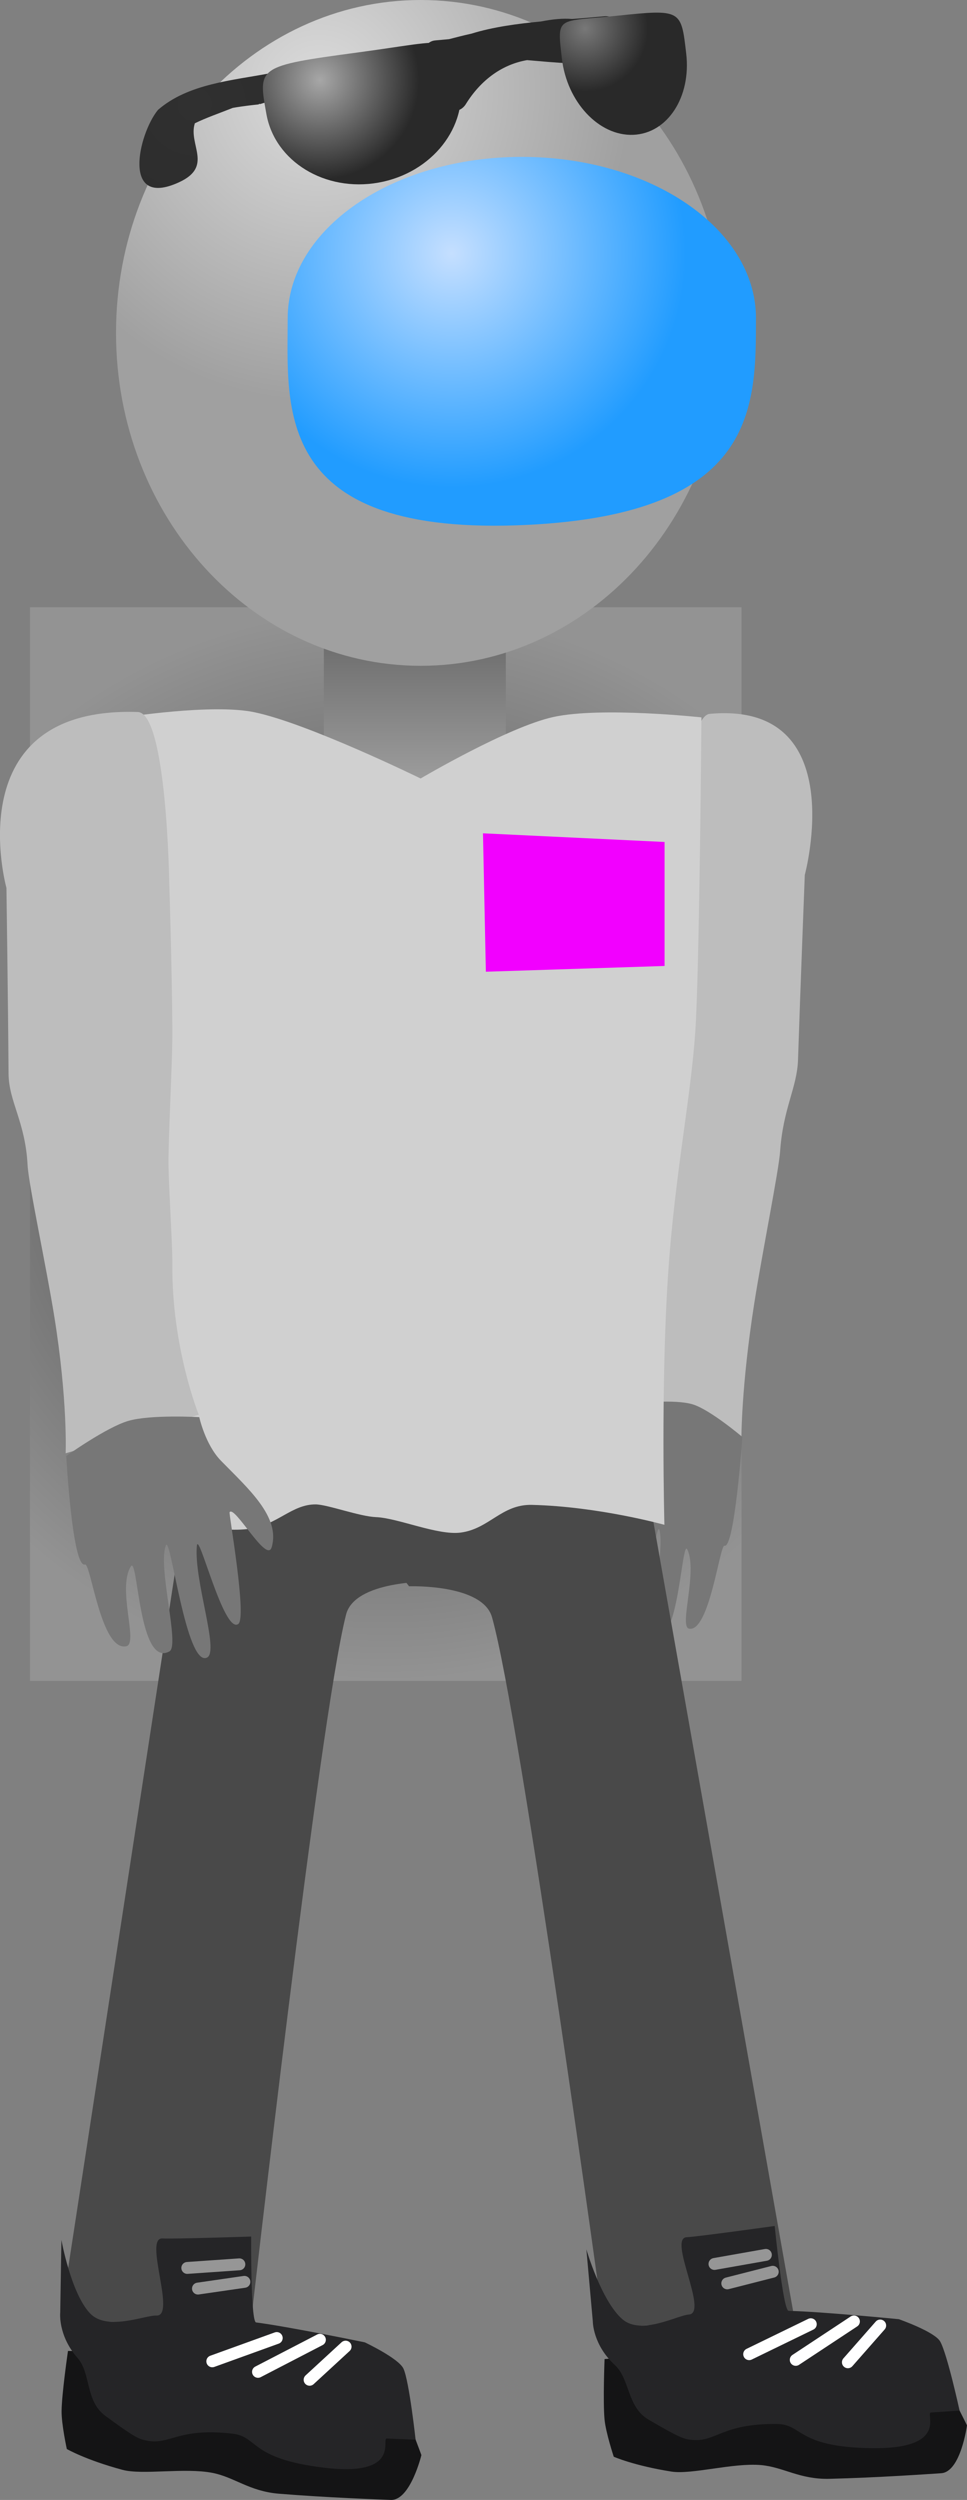 <svg version="1.1" xmlns="http://www.w3.org/2000/svg" xmlns:xlink="http://www.w3.org/1999/xlink" width="40.681" height="105.118" viewBox="0,0,40.681,105.118"><rect x="0" y="0" width="40.681" height="105.118" fill="#808080" stroke="none"/><defs><radialGradient cx="238.524" cy="177.755" r="22.572" gradientUnits="userSpaceOnUse" id="color-1"><stop offset="0" stop-color="#3c3c3c"/><stop offset="1" stop-color="#939393"/></radialGradient><linearGradient x1="239.748" y1="156.068" x2="239.748" y2="162.919" gradientUnits="userSpaceOnUse" id="color-2"><stop offset="0" stop-color="#696969"/><stop offset="1" stop-color="#a0a0a0"/></linearGradient><radialGradient cx="235.712" cy="133.416" r="13.118" gradientUnits="userSpaceOnUse" id="color-3"><stop offset="0" stop-color="#dcdcdc"/><stop offset="1" stop-color="#a0a0a0"/></radialGradient><radialGradient cx="241.3" cy="140.301" r="9.854" gradientUnits="userSpaceOnUse" id="color-4"><stop offset="0" stop-color="#c5dfff"/><stop offset="1" stop-color="#219cff"/></radialGradient><radialGradient cx="230.48" cy="134.03" r="10.071" gradientUnits="userSpaceOnUse" id="color-5"><stop offset="0" stop-color="#303030"/><stop offset="1" stop-color="#292929"/></radialGradient><radialGradient cx="246.908" cy="130.851" r="2.651" gradientUnits="userSpaceOnUse" id="color-6"><stop offset="0" stop-color="#787878"/><stop offset="1" stop-color="#292929"/></radialGradient><radialGradient cx="235.755" cy="133.016" r="4.173" gradientUnits="userSpaceOnUse" id="color-7"><stop offset="0" stop-color="#a7a7a7"/><stop offset="1" stop-color="#292929"/></radialGradient></defs><g transform="translate(-222.296,-129.648)"><g data-paper-data="{&quot;isPaintingLayer&quot;:true}" fill-rule="nonzero" stroke-linejoin="miter" stroke-miterlimit="10" stroke-dasharray="" stroke-dashoffset="0" style="mix-blend-mode: normal"><path d="M223.557,200.326v-45.143h29.935v45.143z" fill="url(#color-1)" stroke="#ed6b00" stroke-width="0" stroke-linecap="butt"/><g stroke="#000000" stroke-width="0" stroke-linecap="butt"><path d="M248.989,188.757c0,0 1.007,-2.849 1.074,-6.358c0.016,-0.844 0.245,-3.593 0.254,-4.46c0.021,-2.052 -0.027,-4.085 0.014,-5.343c0.088,-2.706 0.274,-6.132 0.274,-6.132c0,0 0.519,-6.705 1.543,-6.799c5.988,-0.549 4.005,6.772 4.005,6.772c0,0 -0.191,4.896 -0.285,7.773c-0.038,1.171 -0.628,2.037 -0.753,3.849c-0.056,0.812 -0.753,4.263 -1.087,6.387c-0.556,3.537 -0.542,5.727 -0.542,5.727z" data-paper-data="{&quot;index&quot;:null}" fill="#bdbdbd"/><path d="M252.775,194.643c-0.2,-0.059 -0.636,3.669 -1.496,3.486c-0.423,-0.09 0.377,-2.41 -0.069,-3.331c-0.236,-0.488 -0.371,4.278 -1.41,3.612c-0.357,-0.229 0.502,-3.563 0.234,-4.441c-0.144,-0.47 -0.819,5.158 -1.524,4.757c-0.418,-0.238 0.536,-3.245 0.468,-4.683c-0.033,-0.701 -1.011,3.74 -1.497,3.328c-0.298,-0.252 0.444,-4.633 0.415,-4.689c-0.158,-0.314 -1.322,2.218 -1.473,1.533c-0.278,-1.261 0.877,-2.509 1.823,-3.703c0.553,-0.698 0.785,-1.856 0.785,-1.856c0,0 1.659,-0.193 2.419,0.046c0.739,0.233 2.078,1.37 2.078,1.37c0,0 -0.33,4.694 -0.753,4.57z" data-paper-data="{&quot;index&quot;:null}" fill="#777777"/></g><g><path d="M247.709,227.535c0,0 -3.499,-25.562 -4.714,-29.884c-0.398,-1.413 -3.489,-1.303 -3.489,-1.303c0,0 -3.289,-4.041 0.333,-4.274c3.06,-0.197 9.942,1.548 9.942,1.548l5.915,33.399z" data-paper-data="{&quot;index&quot;:null}" fill="#494949" stroke="#000000" stroke-width="0" stroke-linecap="butt"/><path d="M261.892,233.642c-0.592,0.038 -2.638,0.183 -4.699,0.235c-1.253,0.032 -1.938,-0.494 -2.879,-0.577c-1.184,-0.104 -2.918,0.409 -3.778,0.272c-1.584,-0.252 -2.42,-0.624 -2.42,-0.624c0,0 -0.334,-1.006 -0.387,-1.564c-0.071,-0.752 0.001,-2.542 0.001,-2.542c0,0 5.914,-0.5 8.237,-0.449c1.375,0.03 4.273,0.373 4.273,0.373c0,0 1.496,0.521 1.737,0.933c0.295,0.505 0.999,1.929 0.999,1.929c0,0 -0.26,1.961 -1.086,2.014z" data-paper-data="{&quot;index&quot;:null}" fill="#141415" stroke="#000000" stroke-width="0" stroke-linecap="butt"/><path d="M261.456,231.09c-0.248,0.016 0.804,1.553 -2.527,1.498c-3.145,-0.052 -2.847,-1.008 -3.954,-1.017c-2.315,-0.02 -2.544,0.76 -3.552,0.671c-0.351,-0.031 -0.519,-0.081 -1.843,-0.854c-0.911,-0.531 -0.777,-1.705 -1.416,-2.293c-0.933,-0.859 -0.928,-1.83 -0.928,-1.83l-0.272,-3.037c0,0 0.627,2.171 1.517,2.94c0.796,0.688 2.311,-0.167 2.794,-0.199c0.845,-0.055 -0.897,-3.217 -0.088,-3.251c0.435,-0.018 3.7,-0.473 3.7,-0.473c0,0 0.353,3.565 0.586,3.57c1.375,0.03 4.636,0.35 4.636,0.35c0,0 1.496,0.521 1.737,0.933c0.295,0.505 0.819,2.912 0.819,2.912c0,0 -0.385,0.025 -1.21,0.078z" data-paper-data="{&quot;index&quot;:null}" fill="#252527" stroke="#000000" stroke-width="0" stroke-linecap="butt"/><path d="M253.813,228.637l2.592,-1.26" fill="none" stroke="#ffffff" stroke-width="0.5" stroke-linecap="round"/><path d="M258.22,227.26l-2.448,1.616" fill="none" stroke="#ffffff" stroke-width="0.5" stroke-linecap="round"/><path d="M257.966,228.977l1.359,-1.546" fill="none" stroke="#ffffff" stroke-width="0.5" stroke-linecap="round"/><path d="M252.353,224.843l2.163,-0.382" fill="none" stroke="#969696" stroke-width="0.5" stroke-linecap="round"/><path d="M254.805,225.171l-1.913,0.488" fill="none" stroke="#969696" stroke-width="0.5" stroke-linecap="round"/></g><g><path d="M224.83,227.187l5.15,-33.526c0,0 6.84,-1.901 9.904,-1.775c3.626,0.15 0.43,4.266 0.43,4.266c0,0 -3.093,-0.04 -3.458,1.382c-1.117,4.349 -4.029,29.984 -4.029,29.984z" fill="#494949" stroke="#000000" stroke-width="0" stroke-linecap="butt"/><path d="M240.025,232.877c0,0 -0.466,1.923 -1.292,1.888c-0.592,-0.025 -2.642,-0.096 -4.698,-0.261c-1.249,-0.101 -1.875,-0.696 -2.802,-0.877c-1.167,-0.228 -2.945,0.099 -3.786,-0.128c-1.549,-0.417 -2.34,-0.875 -2.34,-0.875c0,0 -0.226,-1.036 -0.22,-1.596c0.009,-0.755 0.269,-2.528 0.269,-2.528c0,0 5.934,0.126 8.239,0.422c1.364,0.175 4.21,0.822 4.21,0.822c0,0 1.433,0.675 1.629,1.111c0.24,0.534 0.79,2.023 0.79,2.023z" data-paper-data="{&quot;index&quot;:null}" fill="#141415" stroke="#000000" stroke-width="0" stroke-linecap="butt"/><path d="M239.78,232.232c0,0 -0.385,-0.016 -1.212,-0.05c-0.248,-0.01 0.636,1.629 -2.671,1.224c-3.122,-0.383 -2.725,-1.302 -3.825,-1.428c-2.3,-0.264 -2.61,0.488 -3.603,0.293c-0.346,-0.068 -0.508,-0.136 -1.743,-1.043c-0.85,-0.624 -0.593,-1.777 -1.166,-2.43c-0.837,-0.953 -0.73,-1.918 -0.73,-1.918l0.05,-3.048c0,0 0.395,2.225 1.199,3.083c0.719,0.768 2.316,0.077 2.799,0.097c0.846,0.035 -0.553,-3.294 0.255,-3.242c0.435,0.028 3.729,-0.08 3.729,-0.08c0,0 -0.025,3.582 0.207,3.612c1.364,0.175 4.574,0.837 4.574,0.837c0,0 1.433,0.675 1.629,1.111c0.24,0.534 0.508,2.982 0.508,2.982z" data-paper-data="{&quot;index&quot;:null}" fill="#252527" stroke="#000000" stroke-width="0" stroke-linecap="butt"/><path d="M231.227,228.937l2.711,-0.98" fill="none" stroke="#ffffff" stroke-width="0.5" stroke-linecap="round"/><path d="M233.15,229.38l2.604,-1.349" fill="none" stroke="#ffffff" stroke-width="0.5" stroke-linecap="round"/><path d="M235.321,229.713l1.514,-1.394" fill="none" stroke="#ffffff" stroke-width="0.5" stroke-linecap="round"/><path d="M230.175,225.01l2.191,-0.152" fill="none" stroke="#969696" stroke-width="0.5" stroke-linecap="round"/><path d="M232.578,225.595l-1.954,0.283" fill="none" stroke="#969696" stroke-width="0.5" stroke-linecap="round"/></g><g stroke-linecap="butt"><path d="M235.92,162.919v-6.851h7.656v6.851z" fill="url(#color-2)" stroke="#000000" stroke-width="0"/><path d="M252.809,143.646c0,7.731 -5.738,13.998 -12.816,13.998c-7.078,0 -12.816,-6.267 -12.816,-13.998c0,-7.731 5.738,-13.998 12.816,-13.998c7.078,0 12.816,6.267 12.816,13.998z" fill="url(#color-3)" stroke="none" stroke-width="0"/><path d="M254.098,143.026c0,3.745 0.038,8.214 -9.595,8.691c-10.763,0.534 -10.104,-4.947 -10.104,-8.691c0,-3.745 4.41,-6.781 9.85,-6.781c5.44,0 9.85,3.036 9.85,6.781z" data-paper-data="{&quot;index&quot;:null}" fill="url(#color-4)" stroke="#ed6b00" stroke-width="0"/><path d="M233.17,134.04c-0.17,0.016 -0.607,0.062 -1.079,0.144c-0.522,0.207 -1.131,0.418 -1.598,0.648c-0.289,0.893 0.787,1.807 -0.654,2.475c-2.458,1.14 -1.717,-2.039 -0.898,-3.037c1.271,-1.107 3.144,-1.239 4.756,-1.549c2.22,-0.426 4.384,-1.083 6.58,-1.217c0.082,-0.086 0.195,-0.144 0.324,-0.156l0.586,-0.053c0.295,-0.078 0.616,-0.159 0.954,-0.235c0.876,-0.274 1.931,-0.416 2.914,-0.509c0.482,-0.095 0.933,-0.139 1.307,-0.105c0.274,-0.02 0.529,-0.039 0.756,-0.06l0.618,-0.056c0.281,-0.025 0.53,0.182 0.556,0.464c0.023,0.25 -0.139,0.475 -0.374,0.539l-0.33,0.097c0.145,0.122 0.277,0.261 0.392,0.42l0.234,-0.119l0.298,0.585c0.032,0.059 0.052,0.125 0.059,0.196c0.025,0.281 -0.182,0.53 -0.464,0.556c-0.086,0.008 -0.168,-0.006 -0.242,-0.037l-0.507,-0.199l0.006,-0.015l-0.048,-0.004c-0.362,-0.224 -0.73,-0.392 -1.098,-0.507c-0.559,-0.02 -1.148,-0.081 -1.748,-0.13c-1.015,0.174 -1.933,0.802 -2.59,1.871c0,0 -0.269,0.435 -0.704,0.166c-0.435,-0.269 -0.166,-0.704 -0.166,-0.704c0.058,-0.093 0.117,-0.183 0.178,-0.27l-0.284,0.091c-0.038,0.013 -0.078,0.022 -0.12,0.025c-0.281,0.025 -0.53,-0.182 -0.556,-0.464c-0.013,-0.142 0.034,-0.276 0.12,-0.377c-0.245,0 -0.477,0.014 -0.673,0.062c-1.375,0.339 -3.488,0.452 -5.481,0.758c0.011,0.241 -0.148,0.454 -0.375,0.517l-0.598,0.177l-0.006,-0.019l-0.007,0.002z" fill="url(#color-5)" stroke="none" stroke-width="0.5"/><path d="M248.264,130.309c2.709,-0.284 2.686,-0.243 2.9,1.587c0.215,1.83 -0.782,3.362 -2.226,3.421c-1.444,0.059 -2.79,-1.377 -3.004,-3.207c-0.215,-1.83 -0.21,-1.534 2.33,-1.801z" data-paper-data="{&quot;index&quot;:null}" fill="url(#color-6)" stroke="#000000" stroke-width="0"/><path d="M241.644,132.99c0.358,1.991 -1.174,3.933 -3.422,4.336c-2.247,0.403 -4.359,-0.884 -4.717,-2.875c-0.358,-1.991 -0.409,-2.027 3.871,-2.601c4.013,-0.539 3.91,-0.851 4.267,1.14z" fill="url(#color-7)" stroke="#000000" stroke-width="0"/></g><path d="M229.64,193.591c0,0 0.167,-5.56 -0.353,-10.944c-0.353,-3.658 -1.405,-6.959 -1.562,-9.453c-0.294,-4.681 -0.21,-13.382 -0.21,-13.382c0,0 3.692,-0.585 5.469,-0.219c2.263,0.466 7.007,2.789 7.007,2.789c0,0 3.677,-2.171 5.59,-2.587c2.019,-0.439 6.224,0.017 6.224,0.017c0,0 -0.069,9.217 -0.227,12.656c-0.14,3.043 -0.89,6.368 -1.183,10.873c-0.303,4.643 -0.148,10.422 -0.148,10.422c0,0 -2.757,-0.769 -5.572,-0.838c-1.278,-0.031 -1.791,1.006 -2.999,1.165c-0.965,0.127 -2.636,-0.613 -3.561,-0.65c-0.699,-0.028 -2.044,-0.531 -2.538,-0.535c-0.998,-0.008 -1.616,0.865 -2.773,1.025c-1.345,0.185 -3.164,-0.339 -3.164,-0.339z" fill="#d0d0d0" stroke="#292e32" stroke-width="0" stroke-linecap="butt"/><path d="M242.736,170.507l-0.121,-5.82l7.639,0.364v5.214z" fill="#f200ff" stroke="none" stroke-width="0" stroke-linecap="butt"/><g stroke="#000000" stroke-width="0" stroke-linecap="butt"><path d="M225.058,190.755c0,0 0.091,-2.204 -0.476,-5.74c-0.34,-2.124 -1.084,-5.566 -1.126,-6.381c-0.093,-1.818 -0.792,-2.664 -0.8,-3.841c-0.019,-2.891 -0.089,-7.81 -0.089,-7.81c0,0 -2.129,-7.649 5.524,-7.397c1.222,0.04 1.325,7.185 1.325,7.185c0,0 0.113,3.44 0.131,6.159c0.008,1.264 -0.119,3.313 -0.163,5.376c-0.019,0.872 0.171,3.629 0.163,4.477c-0.036,3.528 1.111,6.352 1.111,6.352z" fill="#bdbdbd"/><path d="M225.869,195.434c-0.527,0.144 -0.786,-4.565 -0.786,-4.565c0,0 1.689,-1.206 2.609,-1.475c0.945,-0.276 2.987,-0.158 2.987,-0.158c0,0 0.251,1.154 0.911,1.831c1.13,1.159 2.517,2.361 2.134,3.643c-0.208,0.696 -1.565,-1.798 -1.77,-1.475c-0.036,0.057 0.741,4.432 0.366,4.699c-0.613,0.437 -1.681,-3.987 -1.743,-3.281c-0.129,1.45 0.955,4.433 0.431,4.692c-0.882,0.436 -1.54,-5.197 -1.732,-4.718c-0.359,0.896 0.597,4.212 0.149,4.458c-1.304,0.718 -1.32,-4.071 -1.627,-3.57c-0.58,0.948 0.335,3.245 -0.19,3.355c-1.068,0.224 -1.489,-3.507 -1.738,-3.439z" data-paper-data="{&quot;index&quot;:null}" fill="#777777"/></g></g></g></svg>